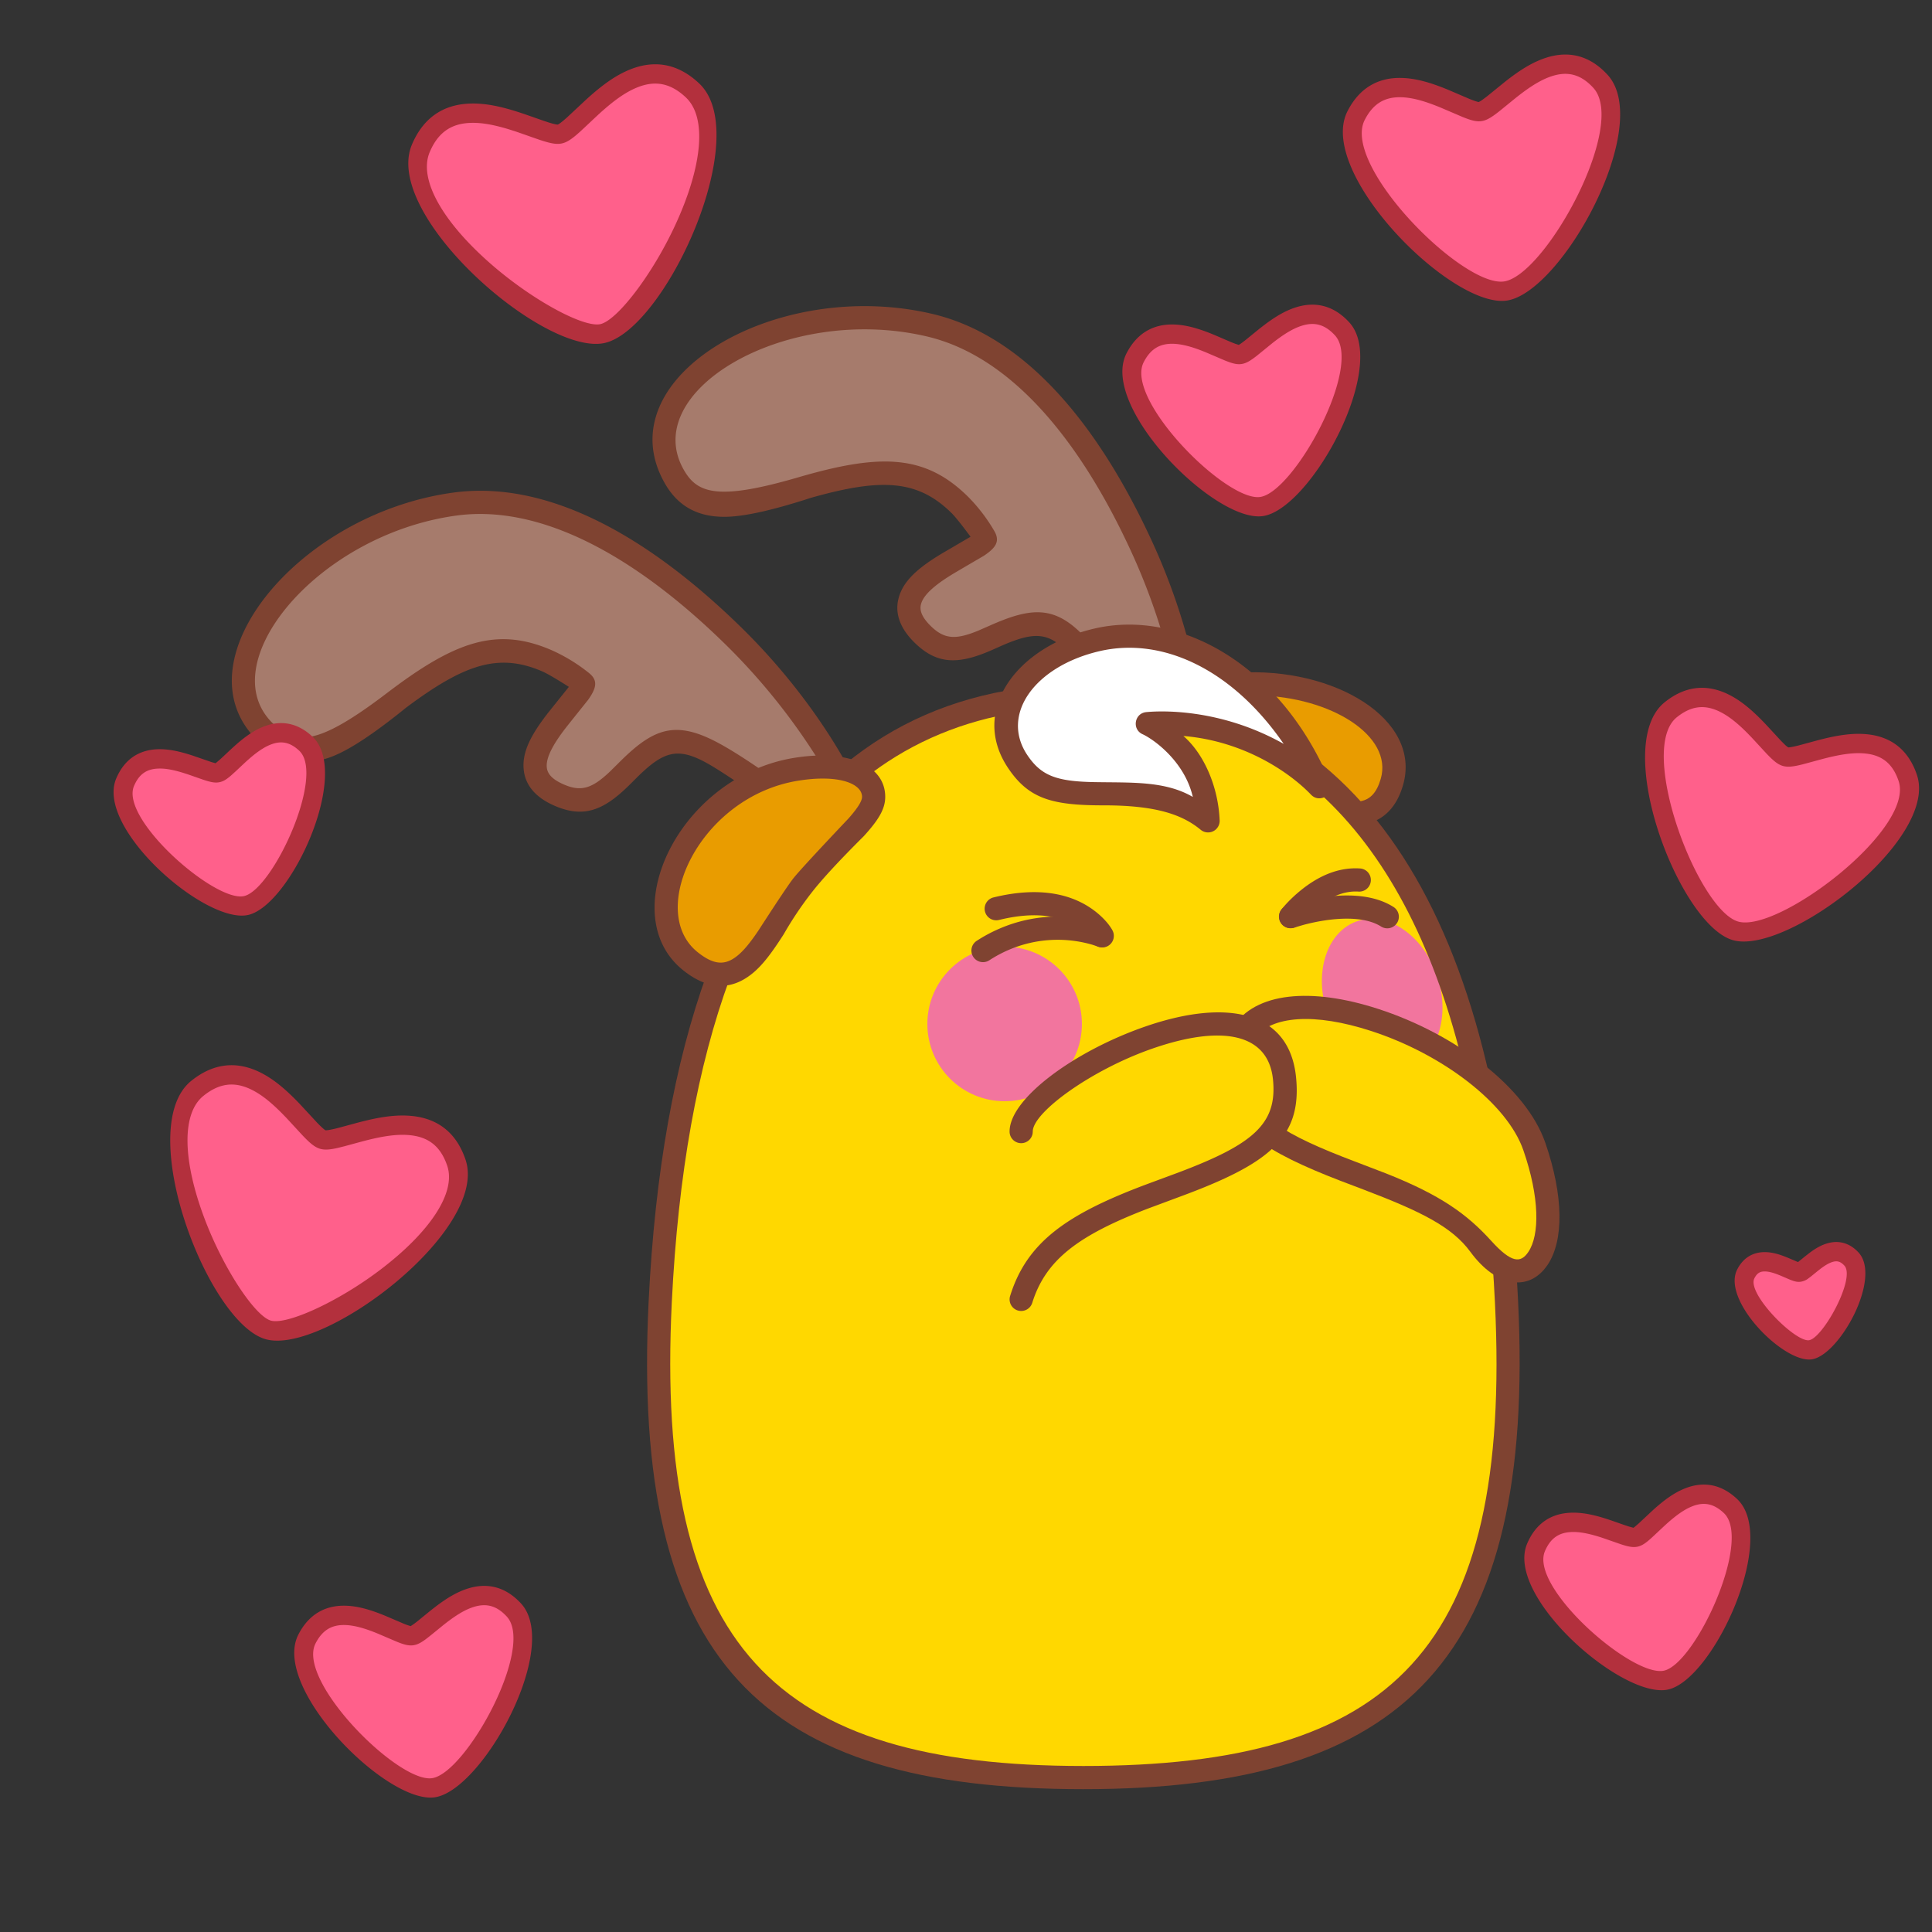<svg data-id="135-57829ce11fb59e4-happy" xmlns="http://www.w3.org/2000/svg" viewBox="0 0 100 100"><rect x="0" y="0" width="100" height="100" fill="#333333" stroke="none"/><g fill="none" fill-rule="evenodd"><g transform="translate(6 3)"><path fill="#a67b6c" d="M56.269 36.048C56.724 34.8 52.17 16.16 42.12 13.795c-7.677-1.806-15.964 3.052-13.179 7.899 2.785 4.846 11.255-4.939 16.004 3.052.428.72-5.922 2.285-3.23 5.006 2.694 2.721 5.143-2.903 8.288.917 2.161 2.625 3.522 5.336 4.643 6.607 1.341 1.522 1.544-1.012 1.622-1.228zM38.641 38.743c-.023-1.329-10.96-17.092-21.19-15.693-7.814 1.068-13.807 8.576-9.469 12.1s8.735-8.646 16.035-2.893c.657.518-4.709 4.257-1.219 5.83 3.49 1.574 3.76-4.554 8.066-2.117 2.958 1.675 5.202 3.716 6.704 4.5 1.798.94 1.077-1.498 1.073-1.727z"/><path fill="#e99c00" d="M58.314 36.558c3.116 1.771 6.776 4.095 7.712.845.955-3.31-4.885-6.318-10.558-4.58-1.593.489-1.449 2.1-1.449 2.1s2.161 1.444 4.295 1.635z"/><path fill="#ffd800" d="M50.099 89c-14.722 0-22.875-4.762-21.902-24.631C29.17 44.5 36.325 33 50.099 33 63.872 33 71.027 44.5 72 64.369 72.974 84.238 64.82 89 50.099 89z"/><path fill="#e99c00" d="M35.536 42.823c-1.753 2.173-2.962 6.156-5.786 3.877-2.825-2.28-.467-8.935 5.45-9.918 2.64-.439 4.046.36 4.046 1.421 0 1.062-1.956 2.448-3.71 4.62z"/><ellipse cx="65.528" cy="48.501" fill="#f2759e" rx="3" ry="4" transform="rotate(-19.01 65.433 48.443)"/><circle cx="46" cy="50" r="4" fill="#f2759e"/><path fill="#ffd800" d="M70.694 61.58c-3.385-4.477-13.398-3.82-12.813-9.764.572-5.818 13.58-1.108 15.529 4.524 1.948 5.633-.56 8.09-2.716 5.24z"/><path fill="#fff" d="M62.318 37.72c-3.616-3.78-8.905-3.26-8.905-3.26s2.991 1.359 3.143 5.03c-3.5-2.898-7.674.183-9.855-3.071-1.814-2.707.7-5.51 4.116-6.3s8.742 1.048 11.501 7.601z"/><g fill="#ff608b"><path d="M6.725 43.872c1.428-.304 5.058-6.534 3.11-8.375-1.948-1.84-3.918 1.36-4.572 1.5s-3.734-1.988-4.787.49c-1.054 2.48 4.821 6.688 6.249 6.385zM25.174 14.267c2.145-.456 7.601-9.818 4.673-12.584-2.927-2.766-5.887 2.043-6.87 2.253s-5.611-2.987-7.194.739c-1.583 3.725 7.245 10.049 9.39 9.592zM80.226 83.963c1.536-.327 5.442-7.029 3.346-9.009-2.096-1.98-4.215 1.463-4.919 1.613s-4.016-2.138-5.15.529c-1.132 2.667 5.187 7.194 6.723 6.867zM7.881 65.834c2.046.588 10.989-4.943 9.743-8.647s-5.975-.936-6.913-1.205c-.938-.27-3.444-5.116-6.499-2.647s1.623 11.912 3.67 12.5zM83.83 45.181c1.873.538 10.057-4.524 8.917-7.914-1.141-3.39-5.468-.856-6.327-1.103s-3.151-4.682-5.947-2.422c-2.796 2.26 1.485 10.901 3.358 11.439zM71.914 12.063c1.93-.27 7.344-8.224 4.923-10.856s-5.343 1.444-6.227 1.568-4.784-2.994-6.417.207 5.793 9.352 7.721 9.081zM59.294 23.218c1.634-.23 6.223-6.97 4.17-9.2s-4.526 1.223-5.275 1.329c-.75.105-4.054-2.537-5.438.175-1.385 2.713 4.908 7.925 6.543 7.696zM16.429 89.534c1.634-.23 6.223-6.969 4.171-9.2s-4.527 1.224-5.276 1.33-4.054-2.538-5.438.175c-1.385 2.713 4.909 7.925 6.543 7.695zM87.703 66.865c.835-.117 3.177-3.558 2.13-4.696-1.048-1.139-2.311.624-2.694.678s-2.07-1.295-2.776.09c-.707 1.384 2.506 4.045 3.34 3.928z"/></g></g><g fill-rule="nonzero"><g fill="#7f4331"><path d="M23.459 25.497c-8.104 1.108-14.374 8.873-10.05 12.911l.917-.783c-3.609-3 1.946-9.934 9.295-10.939 4.286-.586 9.142 1.98 13.92 6.659a32.726 32.726 0 0 1 4.98 6.255l1.426.184c-1.167-2.162-3.061-4.843-5.567-7.297-5.017-4.913-10.175-7.639-14.921-6.99zM15.86 38.162l.45 1.24c.336-.054.68-.157 1.032-.307.888-.376 2.113-1.198 3.675-2.465 3.004-2.245 4.787-2.86 7.055-1.877.241.105.699.37 1.372.799l-1.049 1.31c-.954 1.216-1.415 2.142-1.275 3.075.111.748.628 1.338 1.52 1.74 1.544.696 2.585.287 3.925-1.034l.454-.452c1.357-1.326 2.086-1.533 3.636-.656.45.255 1.143.709 1.918 1.235l1.367-.548c-.943-.66-1.889-1.292-2.694-1.732-2.306-1.258-3.438-.793-5.237 1.012l-.445.44c-.93.88-1.497 1.061-2.43.64-.545-.245-.781-.515-.827-.822-.073-.49.277-1.194 1.033-2.157.087-.11.453-.57 1.098-1.375.424-.6.54-1.005.039-1.4a8.744 8.744 0 0 0-1.928-1.176c-2.869-1.243-5.047-.425-8.545 2.239-2.03 1.545-3.256 2.188-4.144 2.27zM48.256 16.247c-8.13-1.913-16.965 3.338-13.837 8.783.713 1.242 1.802 1.766 3.247 1.717.964-.033 2.402-.36 4.315-.982 3.61-1.018 5.496-.952 7.26.779.188.184.52.596.994 1.238l-1.449.847c-1.327.793-2.09 1.49-2.294 2.413-.164.737.107 1.474.795 2.17 1.191 1.203 2.31 1.195 4.035.443l.586-.26c1.586-.683 2.354-.688 3.332.352l1.116-.548c-1.645-1.875-2.866-1.827-5.143-.81l-.574.251c-1.184.489-1.778.454-2.499-.273-.42-.425-.544-.761-.476-1.065.107-.484.687-1.015 1.738-1.642.121-.073.628-.37 1.518-.89.611-.408.865-.745.54-1.294a8.745 8.745 0 0 0-1.378-1.79c-2.233-2.19-4.56-2.207-8.78-.975-4.016 1.171-5.145.852-5.842-.28-2.549-4.132 5.217-8.733 12.52-7.015 4.212.99 7.824 5.128 10.606 11.21a32.653 32.653 0 0 1 1.673 4.524l1.345.436a32.697 32.697 0 0 0-1.927-5.459c-2.92-6.387-6.758-10.783-11.421-11.88z"/><path d="M36.59 50.397c-1.68 4.64-2.691 10.31-3.016 16.95-.916 18.688 5.803 25.26 22.5 25.26 16.698 0 23.408-6.759 22.502-25.26-.03-.6-.065-1.192-.105-1.776l-1.218-.213c.049.671.09 1.353.124 2.047.881 17.984-5.272 24.002-21.302 24.002S33.9 85.209 34.772 67.405c.325-6.632 1.332-12.24 3.006-16.779zM67.63 38.943l.67 2.11c3.382 3.071 5.848 7.707 7.37 13.83l1.6 1.651c-1.704-8.202-4.934-14.137-9.64-17.591zm-14.922-3.297c-3.44.508-6.43 1.82-8.962 3.9l.974.77c2.145-1.704 4.628-2.83 7.441-3.358z"/><path d="M41.075 39.232c2.756-.458 4.745.352 4.744 2.014 0 .626-.342 1.189-1.109 2.033-1.289 1.283-2.2 2.271-2.733 2.964a18.34 18.34 0 0 0-1.41 2.11c-.795 1.245-1.345 1.917-2.052 2.331-.98.574-2.05.429-3.169-.475-3.569-2.88-.22-9.988 5.729-10.977zm.197 1.184c-5.042.838-7.816 6.726-5.172 8.86.752.606 1.286.678 1.808.373.418-.245.82-.698 1.362-1.507.94-1.454 1.531-2.339 1.773-2.653.242-.315 1.203-1.36 2.884-3.135.484-.55.692-.897.692-1.109 0-.687-1.217-1.183-3.347-.829zM56.655 32.532c4.436-1.025 9.638 1.892 12.19 7.952.257.614-.527 1.129-.987.648-1.03-1.077-3.378-2.767-6.606-3.038 1.086.945 1.806 2.651 1.877 4.368a.6.6 0 0 1-.982.487c-.96-.795-2.337-1.266-5.016-1.264-2.68.002-3.884-.337-4.955-1.936-1.987-2.966.428-6.281 4.48-7.217zm.27 1.169c-3.347.773-5.166 3.27-3.752 5.38.715 1.068 1.508 1.361 3.43 1.4 1.92.038 3.682-.08 5.137.768-.429-1.856-2.044-2.993-2.602-3.247-.558-.253-.421-1.083.19-1.143.61-.06 3.748-.249 7.116 1.644-2.701-3.915-6.324-5.54-9.519-4.802z"/><path d="M64.085 34.819c4.962-.309 9.52 2.406 8.536 5.82-.323 1.122-.98 1.801-1.919 2l.14-.034-1.05-1.115c.2.022.383.02.55-.004l.11-.02c.48-.102.81-.442 1.017-1.16.636-2.208-2.554-4.243-6.398-4.312zM80.095 65.48c-.948 1.399-2.636 1.16-3.991-.688-.948-1.292-2.546-2.083-5.486-3.204l-1.252-.476c-1.94-.748-3.368-1.427-4.353-2.188l1.06-.728c.899.63 2.213 1.225 4.036 1.915l1.662.637c2.793 1.11 4.161 2.095 5.41 3.473 1.056 1.165 1.528 1.165 1.921.586.6-.885.59-2.834-.252-5.268-.84-2.431-4.197-4.984-7.898-6.181-2.902-.94-5.116-.791-6.026.368l-1.115-.557c1.158-1.813 4.046-2.074 7.51-.953 4.025 1.302 7.677 4.08 8.663 6.93.953 2.757.966 5.075.111 6.335z"/><path d="M52.678 67.829a.6.6 0 0 0 .751-.394c.7-2.244 2.41-3.499 5.959-4.868l1.693-.63c4.621-1.706 6.31-3.057 6.003-6.17-.34-3.45-3.587-4.105-7.851-2.618-3.625 1.264-6.977 3.71-6.977 5.416a.6.6 0 0 0 1.193.097l.007-.097c0-.983 3.01-3.18 6.172-4.283 3.64-1.27 6.027-.787 6.262 1.603.225 2.286-1.021 3.345-4.92 4.813l-1.655.613c-4.108 1.543-6.164 2.985-7.031 5.766a.6.6 0 0 0 .394.752zM56.87 47.746a7.582 7.582 0 0 0-5.116.311 7.77 7.77 0 0 0-1.188.633.6.6 0 1 0 .652 1.007c.328-.212.663-.39 1.005-.536a6.414 6.414 0 0 1 4.316-.262l.285.093a.6.6 0 0 0 .45-1.111 9.1 9.1 0 0 0-.404-.135z"/><path d="M56.83 47.285c-1.207-1.02-2.997-1.425-5.408-.834a.6.6 0 1 0 .286 1.166c2.041-.501 3.436-.185 4.347.584.15.126.305.3.466.519a.6.6 0 1 0 1.057-.568c-.121-.226-.363-.541-.748-.867zM67.177 46.709c.801-.212 1.65-.352 2.475-.359.956-.008 1.789.167 2.452.58a.6.6 0 1 1-.634 1.018c-.442-.275-1.06-.404-1.808-.398-.71.006-1.466.13-2.18.318-.278.08-.434.127-.468.138a.6.6 0 1 1-.39-1.134c.301-.091.485-.146.553-.163z"/><path d="M67.267 46.133c.96-.796 2.022-1.263 3.154-1.18a.6.6 0 0 1-.088 1.196c-.768-.056-1.557.29-2.3.908a5.877 5.877 0 0 0-.75.75.6.6 0 1 1-.95-.735c.183-.236.501-.58.934-.939z"/></g><g fill="#b3303d"><path d="M13.61 37.622c-.449.183-.868.467-1.34.875l-.206.183c-.136.124-.582.547-.67.625l-.234.199c-.003.002-.003.003-.001.003l-.051-.016c-.038-.01-.095-.026-.168-.048l-.939-.324c-.737-.244-1.322-.364-1.89-.336-.947.048-1.68.534-2.095 1.51-1.09 2.563 4.604 7.537 6.813 7.068 2.201-.469 5.365-7.323 3.35-9.227-.784-.74-1.667-.877-2.568-.512zm1.882 1.239c1.355 1.28-1.38 7.205-2.871 7.522-1.498.318-6.416-3.979-5.685-5.7.26-.613.651-.872 1.225-.9.364-.02.777.054 1.296.212l.23.073c.159.053.74.26.866.301.365.12.588.164.814.116.192-.04.356-.143.58-.334l.246-.222c.174-.163.45-.424.544-.509.479-.435.87-.717 1.25-.871.55-.223 1.016-.15 1.505.312zM32.6 3.601c-.74.3-1.43.798-2.25 1.543l-1.007.94-.177.154c-.16.133-.263.202-.294.209-.035.007-.195-.023-.456-.103l-.293-.097c-.317-.11-.915-.322-1.121-.39-1.08-.36-1.935-.534-2.75-.493-1.329.067-2.345.74-2.929 2.115-1.547 3.64 6.814 10.945 9.955 10.277 3.13-.665 7.775-10.731 4.913-13.436-1.103-1.042-2.326-1.232-3.591-.719zm2.904 1.446c1.107 1.046.842 3.58-.545 6.585-1.21 2.623-3.035 4.965-3.89 5.146-.855.182-3.484-1.215-5.66-3.115-2.495-2.18-3.764-4.385-3.166-5.793.43-1.013 1.104-1.459 2.06-1.507.589-.03 1.246.088 2.068.341l.316.101c.243.081 1.115.392 1.3.452.506.165.815.227 1.093.168.244-.052.471-.198.79-.472l.142-.126c.146-.13.82-.77 1.01-.943.74-.673 1.348-1.11 1.954-1.356.913-.371 1.719-.246 2.528.519zM87.194 77.048c-.548.223-1.055.587-1.653 1.13l-.72.673-.178.153c-.062.05-.096.074-.094.074l-.252-.07-.229-.076c-.23-.08-.638-.224-.784-.273-.788-.262-1.415-.39-2.02-.359-1.004.05-1.78.565-2.22 1.6-1.159 2.726 4.937 8.052 7.286 7.552 2.342-.498 5.729-7.836 3.585-9.861-.831-.786-1.765-.93-2.721-.543zm-5.88 2.25c.454-.022.975.084 1.655.31l.932.324c.387.126.623.173.856.124.2-.043.373-.15.609-.352l.123-.11c.107-.095.59-.553.724-.675.519-.471.942-.776 1.357-.944.604-.246 1.121-.165 1.659.343 1.482 1.4-1.476 7.81-3.107 8.156-1.638.348-6.958-4.3-6.158-6.183.286-.674.72-.96 1.35-.992zM9.898 55.946c-2.996 2.421.84 12.506 3.845 13.369 2.995.86 11.577-5.653 10.354-9.288-.471-1.401-1.436-2.125-2.76-2.263-.686-.071-1.411.008-2.296.213l-.34.083c-.256.065-1.122.304-1.291.346-.327.08-.526.106-.561.096-.036-.01-.19-.137-.422-.378l-.905-.977c-.763-.8-1.416-1.34-2.135-1.679-1.174-.55-2.357-.437-3.489.478zm13.252 4.4c.468 1.392-.912 3.438-3.465 5.376-2.23 1.692-4.857 2.864-5.666 2.632-.81-.233-2.423-2.625-3.418-5.242-1.14-2.999-1.222-5.461-.074-6.388.826-.668 1.6-.743 2.435-.35.517.242 1.025.642 1.612 1.232l.224.23c.172.18.777.845.909.981.359.374.597.568.866.646.235.067.498.046.898-.044l.362-.09c.325-.088.92-.251 1.114-.3.939-.239 1.658-.336 2.286-.27.946.098 1.574.569 1.917 1.587zM96.657 38.007c-.633-.066-1.3.008-2.115.196l-.312.076c-.235.06-1.028.279-1.181.317l-.221.05c-.16.032-.255.043-.27.038a1.226 1.226 0 0 1-.208-.175l-.16-.16c-.109-.113-.66-.718-.828-.893-.701-.737-1.303-1.234-1.967-1.546-1.088-.51-2.189-.405-3.237.443-2.772 2.24.754 11.51 3.534 12.308 2.77.796 10.659-5.19 9.527-8.554-.437-1.298-1.334-1.972-2.562-2.1zm1.615 2.42c.842 2.501-6.232 7.869-8.304 7.273-2.081-.597-5.241-8.905-3.182-10.57.743-.6 1.434-.667 2.184-.315.468.22.93.583 1.464 1.12l.204.21c.157.165.711.772.832.898.334.347.555.528.811.602.224.064.47.045.841-.039l.168-.04c.17-.042.965-.262 1.186-.318.855-.217 1.509-.305 2.077-.246.85.088 1.41.509 1.719 1.424zM80.009 2.994c-.68.222-1.33.622-2.106 1.235l-.95.77-.182.136a1.233 1.233 0 0 1-.231.145c-.023.003-.195-.044-.471-.156l-1.12-.48c-.94-.387-1.692-.596-2.426-.61-1.202-.024-2.164.52-2.777 1.721-1.62 3.174 5.374 10.205 8.237 9.803 2.854-.4 7.623-9.078 5.22-11.69-.927-1.008-2.02-1.257-3.194-.874zm2.459 1.551c1.787 1.943-2.49 9.724-4.624 10.023-2.144.301-8.41-6-7.207-8.359.434-.85 1.038-1.192 1.866-1.176.582.011 1.23.192 2.065.536l1.125.481c.446.182.722.257.986.22.23-.033.446-.15.752-.378l.137-.105c.138-.107.775-.632.954-.773.692-.546 1.253-.893 1.797-1.07.812-.265 1.495-.11 2.149.601zM67.046 15.917c-.514.168-1.004.452-1.564.872l-.245.188c-.162.128-.7.57-.804.652l-.145.109a2.326 2.326 0 0 1-.169.114l-.192-.063-.168-.065c-.108-.044-.623-.268-.87-.373l-.078-.033c-.805-.331-1.45-.51-2.083-.523-1.047-.02-1.89.456-2.423 1.5-1.404 2.752 4.577 8.766 7.058 8.418 2.473-.348 6.552-7.77 4.47-10.033-.807-.877-1.766-1.096-2.787-.763zm-6.338 1.877c.48.01 1.022.16 1.722.449l.953.408c.392.159.633.225.875.19.242-.033.456-.163.79-.423l.808-.656c.58-.457 1.05-.747 1.5-.894.66-.216 1.208-.091 1.74.489 1.468 1.595-2.118 8.12-3.872 8.366-1.761.247-7.016-5.037-6.028-6.973.354-.695.839-.969 1.512-.956zM24.18 82.234c-.513.168-1.003.452-1.563.872l-.244.188c-.163.128-.7.57-.805.652l-.145.109a2.326 2.326 0 0 1-.169.113l-.192-.062a4.664 4.664 0 0 1-.167-.065l-.95-.406c-.804-.332-1.449-.511-2.082-.524-1.047-.02-1.89.457-2.422 1.5-1.405 2.753 4.576 8.767 7.057 8.418 2.474-.347 6.552-7.769 4.47-10.033-.807-.877-1.765-1.096-2.787-.762zm2.052 1.44c1.467 1.594-2.118 8.119-3.873 8.365-1.761.247-7.016-5.036-6.028-6.973.354-.694.839-.968 1.512-.955.481.01 1.022.16 1.722.448l.954.408c.391.16.632.225.874.191.207-.029.394-.128.654-.32l.268-.21c.207-.167.56-.457.677-.55.58-.457 1.049-.747 1.499-.894.66-.215 1.208-.09 1.741.49zM94.52 64.374c-.277.09-.535.237-.822.447l-.233.18-.4.323-.537-.228c-.437-.18-.791-.279-1.152-.286-.626-.012-1.144.28-1.46.9-.818 1.604 2.413 4.853 3.856 4.65 1.438-.202 3.641-4.21 2.427-5.53-.479-.52-1.068-.655-1.678-.456zm.944 1.133c.598.65-1.112 3.762-1.831 3.863-.723.101-3.228-2.417-2.826-3.206.137-.27.297-.36.55-.354.173.003.376.052.63.147l.16.063c.087.036.414.179.488.209.241.098.39.138.573.113a.866.866 0 0 0 .404-.18l.115-.086c.064-.05.34-.277.414-.335.275-.218.494-.352.69-.417.249-.08.427-.04.633.183z"/></g></g></g></svg>